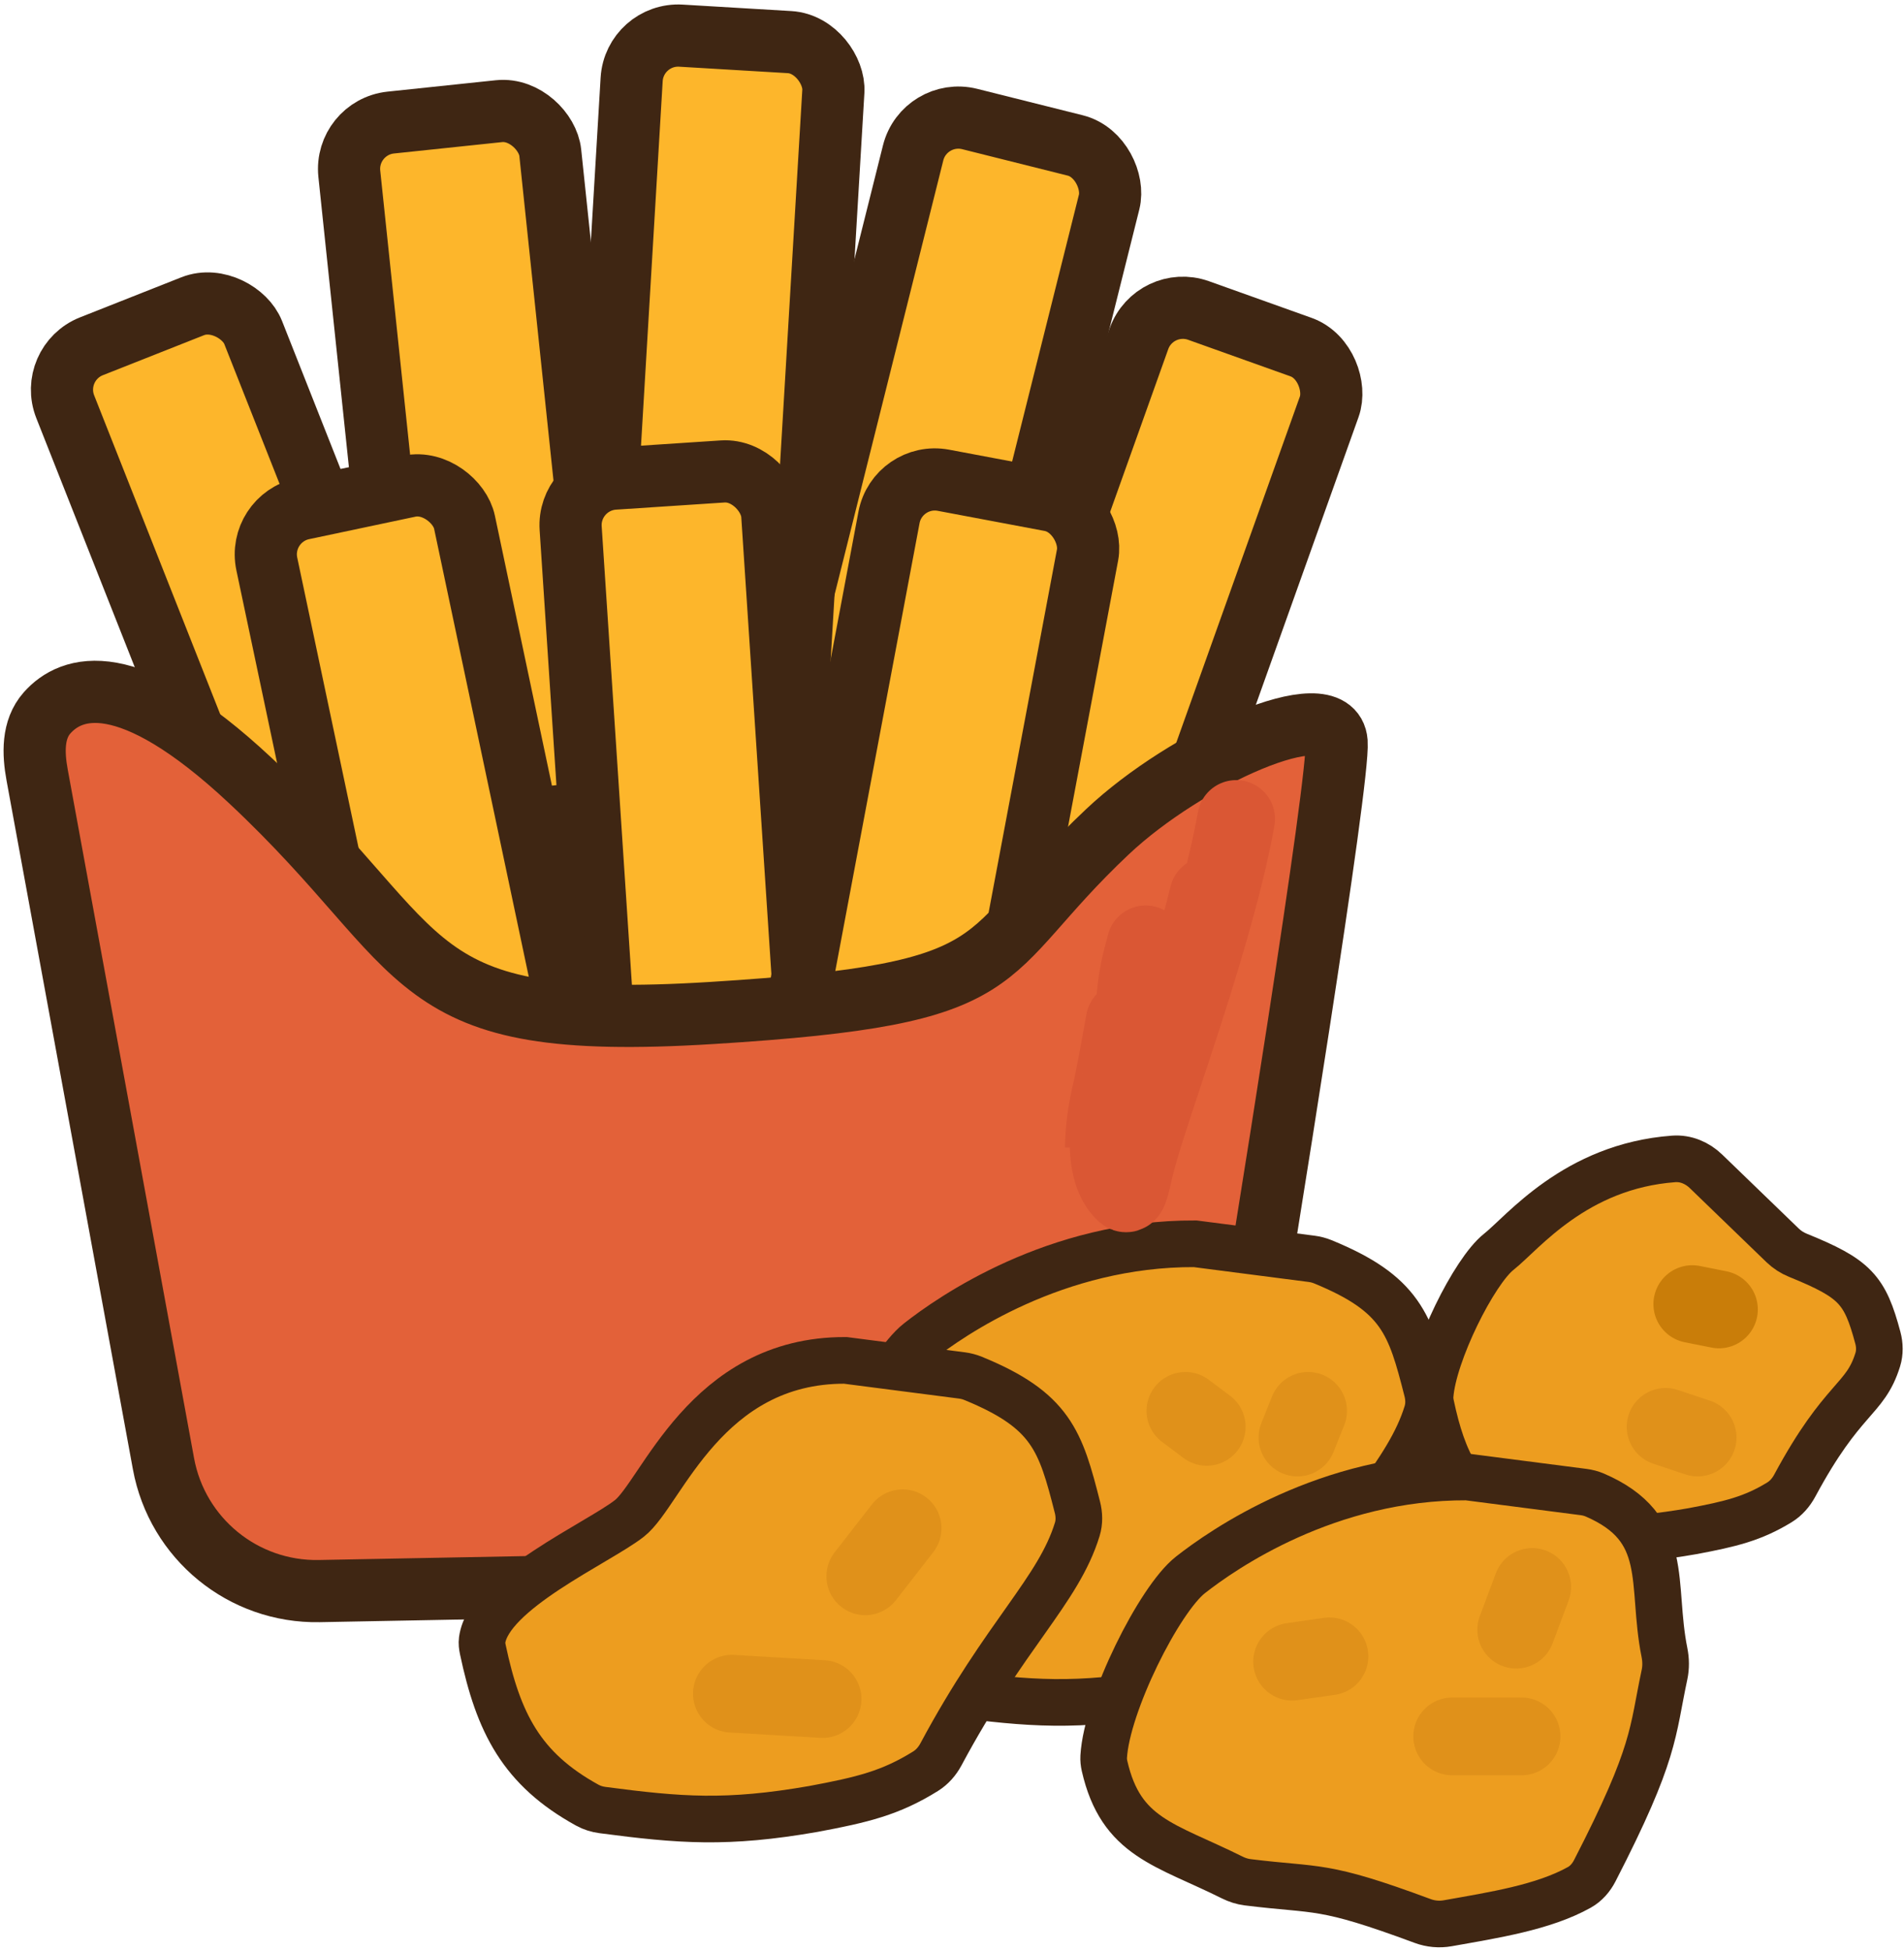 <svg width="245" height="251" viewBox="0 0 245 251" fill="none" xmlns="http://www.w3.org/2000/svg">
<rect x="118.955" y="13.852" width="26" height="91" rx="6" transform="rotate(14.057 118.955 13.852)" fill="#FDB62B" stroke="#3F2613" stroke-width="8"/>
<rect x="148.574" y="37.925" width="26" height="91" rx="6" transform="rotate(19.653 148.574 37.925)" fill="#FDB62B" stroke="#3F2613" stroke-width="8"/>
<rect x="6.191" y="46.75" width="26" height="91" rx="6" transform="rotate(-21.573 6.191 46.75)" fill="#FDB62B" stroke="#3F2613" stroke-width="8"/>
<rect x="44.321" y="16.393" width="26" height="91" rx="6" transform="rotate(-6.005 44.321 16.393)" fill="#FDB62B" stroke="#3F2613" stroke-width="8"/>
<rect x="81.634" y="4.23" width="26" height="91" rx="6" transform="rotate(3.404 81.634 4.23)" fill="#FDB62B" stroke="#3F2613" stroke-width="8"/>
<rect x="73.036" y="61.964" width="26" height="91" rx="6" transform="rotate(-3.771 73.036 61.964)" fill="#FDB62B" stroke="#3F2613" stroke-width="8"/>
<rect x="115.503" y="60.671" width="26" height="91" rx="6" transform="rotate(10.659 115.503 60.671)" fill="#FDB62B" stroke="#3F2613" stroke-width="8"/>
<rect x="33.092" y="66.682" width="26" height="91" rx="6" transform="rotate(-11.933 33.092 66.682)" fill="#FDB62B" stroke="#3F2613" stroke-width="8"/>
<path d="M21.035 188.292L4.777 99.689C4.265 96.9 4.171 93.84 6.05 91.715C9.126 88.237 16.365 85.574 32.238 100.436C56.168 122.842 51.382 132.801 91.585 130.312C131.787 127.822 125 123.5 142.5 107C152.608 97.47 171.511 88.984 171.99 95.457C172.347 100.28 163.138 157.349 158.42 186.129C156.861 195.637 148.731 202.643 139.098 202.825L41.085 204.679C31.291 204.864 22.803 197.928 21.035 188.292Z" fill="#E36139" stroke="#3F2613" stroke-width="8"/>
<path d="M219.512 150.673C218.4 149.599 216.912 148.969 215.371 149.082C202.677 150.013 195.944 158.596 192.855 161.036C189.696 163.531 184.409 174.131 184.022 179.538C183.994 179.937 184.039 180.336 184.122 180.727C185.69 188.13 188.033 192.794 194.554 196.471C195.159 196.812 195.832 197.019 196.52 197.11C204.304 198.135 209.042 198.5 217.78 196.971C222.676 196.052 225.543 195.363 228.975 193.261C229.82 192.744 230.478 191.974 230.948 191.102C237.15 179.576 239.981 180.205 241.625 174.905C241.907 173.994 241.882 173.016 241.636 172.096C239.97 165.873 238.721 164.474 231.348 161.48C230.622 161.185 229.952 160.756 229.388 160.212L219.512 150.673Z" fill="#ED9D1F" stroke="#3F2613" stroke-width="6"/>
<path d="M153.78 160.001C135.778 159.919 122.317 169.347 118.177 172.599C114.161 175.753 107.418 189.233 107.019 195.972C106.995 196.374 107.04 196.777 107.123 197.171C109.122 206.641 112.105 212.556 120.568 217.217C121.172 217.551 121.84 217.756 122.524 217.846C132.518 219.16 138.506 219.646 149.64 217.709C155.978 216.526 159.622 215.645 164.105 212.846C164.946 212.32 165.611 211.554 166.079 210.679C174.379 195.17 181.195 189.639 183.621 181.729C183.902 180.813 183.876 179.832 183.64 178.903C181.466 170.352 180.271 166.431 170.208 162.313C169.75 162.125 169.262 162.001 168.772 161.937L153.78 160.001Z" fill="#ED9D1F" stroke="#3F2613" stroke-width="6"/>
<path d="M108.78 175.001C90.778 174.919 85.14 192.069 81 195.321C76.988 198.472 62.909 204.675 62.042 210.973C61.987 211.371 62.04 211.777 62.123 212.171C64.122 221.641 67.105 227.556 75.568 232.217C76.172 232.551 76.84 232.756 77.524 232.846C87.518 234.16 93.506 234.646 104.64 232.709C110.978 231.526 114.622 230.645 119.105 227.846C119.946 227.32 120.611 226.554 121.079 225.679C129.379 210.17 136.195 204.639 138.621 196.729C138.902 195.813 138.876 194.832 138.64 193.903C136.466 185.352 135.271 181.431 125.208 177.313C124.75 177.125 124.262 177.001 123.772 176.937L108.78 175.001Z" fill="#ED9D1F" stroke="#3F2613" stroke-width="6"/>
<path d="M188.78 190.001C170.778 189.919 157.317 199.347 153.177 202.599C149.161 205.753 142.418 219.233 142.019 225.972C141.995 226.374 142.039 226.781 142.129 227.173C144.239 236.427 149.924 237.218 158.569 241.527C159.187 241.835 159.852 242.048 160.537 242.134C169.746 243.284 170.004 242.274 183.063 247.119C184.092 247.501 185.209 247.601 186.289 247.409C192.213 246.353 198.586 245.379 203.225 242.791C204.091 242.308 204.755 241.534 205.209 240.652C213.081 225.362 212.576 222.95 214.183 215.427C214.383 214.49 214.365 213.515 214.176 212.576C212.391 203.693 215.1 196.582 205.207 192.32C204.753 192.124 204.262 192.001 203.772 191.937L188.78 190.001Z" fill="#ED9D1F" stroke="#3F2613" stroke-width="6"/>
<path d="M94.176 217.88L105.847 218.566" stroke="#E0911A" stroke-width="10" stroke-linecap="round"/>
<path d="M111.34 202.775L116.146 196.596" stroke="#E0911A" stroke-width="10" stroke-linecap="round"/>
<path d="M186.862 223.372H195.787" stroke="#E0911A" stroke-width="10" stroke-linecap="round"/>
<path d="M171.071 213.074L166.265 213.76" stroke="#E0911A" stroke-width="10" stroke-linecap="round"/>
<path d="M195.101 209.641L197.16 204.148" stroke="#E0911A" stroke-width="10" stroke-linecap="round"/>
<path d="M155.28 183.551L152.534 181.492" stroke="#E0911A" stroke-width="10" stroke-linecap="round"/>
<path d="M166.951 184.925L168.325 181.492" stroke="#E0911A" stroke-width="10" stroke-linecap="round"/>
<path d="M214.324 183.552L218.444 184.925" stroke="#E0911A" stroke-width="10" stroke-linecap="round"/>
<path d="M217.757 167.761L221.19 168.447" stroke="#C97D09" stroke-width="10" stroke-linecap="round"/>
<path d="M155.482 115.21C152.229 127.925 148.976 140.641 147.301 142.755C145.625 144.87 145.625 135.999 145.921 130.69C146.216 125.38 146.808 123.902 147.417 121.482" stroke="#DA5734" stroke-width="10" stroke-linecap="round"/>
<path d="M159.066 105.353C156.405 120.174 148.636 140.623 146.378 148.768C145.605 151.556 145.338 153.992 144.738 153.437C141.601 150.534 142.937 143.902 142.789 141.953C142.685 140.58 142.041 146.259 142.041 147.612C142.041 145.712 142.336 142.997 143.08 140.027C143.528 137.943 144.119 134.69 144.729 131.339" stroke="#DA5734" stroke-width="10" stroke-linecap="round"/>
</svg>

